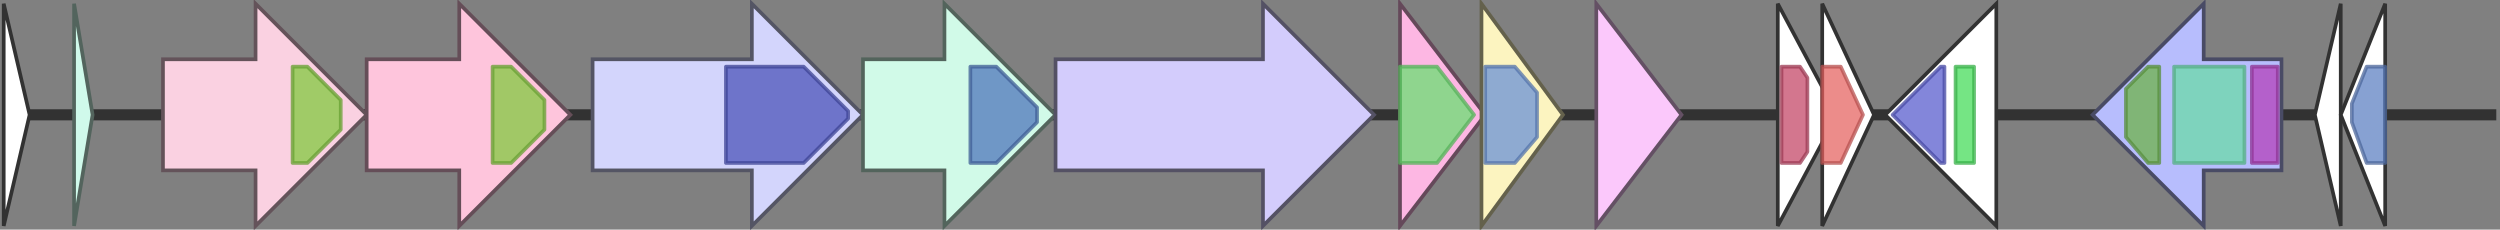 <svg version="1.1" baseProfile="full" xmlns="http://www.w3.org/2000/svg" width="675" height="62">
	<rect width="100%" height="100%" fill="#808080" stroke="none"/>
	<line x1="1" y1="31" x2="674" y2="31" style="stroke:rgb(50,50,50); stroke-width:3 "/>
	<g>
		<title>godR</title>
		<polygon class="godR" points="431,16 431,16 431,1 454,31 431,61 431,46 431,46" fill="rgb(251,200,251)" fill-opacity="1.0" stroke="rgb(100,80,100)" stroke-width="1" />
	</g>
	<g>
		<polygon class="NoName" points="480,16 480,16 480,1 496,31 480,61 480,46 480,46" fill="rgb(255,255,255)" fill-opacity="1.0" stroke="rgb(50,50,50)" stroke-width="1" />
		<g>
			<title>PF13340</title>
			<polygon class="PF13340" points="481,18 486,18 488,21 488,41 486,44 481,44" stroke-linejoin="round" width="7" height="26" fill="rgb(196,73,104)" stroke="rgb(156,58,83)" stroke-width="1" opacity="0.75" />
		</g>
	</g>
	<g>
		<polygon class="NoName" points="492,16 492,16 492,1 506,31 492,61 492,46 492,46" fill="rgb(255,255,255)" fill-opacity="1.0" stroke="rgb(50,50,50)" stroke-width="1" />
		<g>
			<title>PF01609</title>
			<polygon class="PF01609" points="492,18 497,18 503,31 497,44 492,44" stroke-linejoin="round" width="13" height="26" fill="rgb(229,102,99)" stroke="rgb(183,81,79)" stroke-width="1" opacity="0.75" />
		</g>
	</g>
	<g>
		<polygon class="NoName" points="539,16 539,16 539,1 509,31 539,61 539,46 539,46" fill="rgb(255,255,255)" fill-opacity="1.0" stroke="rgb(50,50,50)" stroke-width="1" />
		<g>
			<title>PF13359</title>
			<polygon class="PF13359" points="511,31 524,18 525,18 525,44 524,44" stroke-linejoin="round" width="16" height="26" fill="rgb(89,93,205)" stroke="rgb(71,74,164)" stroke-width="1" opacity="0.75" />
		</g>
		<g>
			<title>PF13613</title>
			<rect class="PF13613" x="528" y="18" stroke-linejoin="round" width="5" height="26" fill="rgb(71,220,91)" stroke="rgb(56,176,72)" stroke-width="1" opacity="0.75" />
		</g>
	</g>
	<g>
		<title>godI</title>
		<polygon class="godI" points="616,16 595,16 595,1 565,31 595,61 595,46 616,46" fill="rgb(183,189,253)" fill-opacity="1.0" stroke="rgb(73,75,101)" stroke-width="1" />
		<g>
			<title>PF02978</title>
			<polygon class="PF02978" points="574,24 580,18 583,18 583,44 580,44 574,37" stroke-linejoin="round" width="9" height="26" fill="rgb(109,179,74)" stroke="rgb(87,143,59)" stroke-width="1" opacity="0.75" />
		</g>
		<g>
			<title>PF00448</title>
			<rect class="PF00448" x="587" y="18" stroke-linejoin="round" width="19" height="26" fill="rgb(107,219,168)" stroke="rgb(85,175,134)" stroke-width="1" opacity="0.75" />
		</g>
		<g>
			<title>PF02881</title>
			<rect class="PF02881" x="608" y="18" stroke-linejoin="round" width="7" height="26" fill="rgb(179,66,186)" stroke="rgb(143,52,148)" stroke-width="1" opacity="0.75" />
		</g>
	</g>
	<g>
		<polygon class="NoName" points="632,16 632,16 632,1 625,31 632,61 632,46 632,46" fill="rgb(255,255,255)" fill-opacity="1.0" stroke="rgb(50,50,50)" stroke-width="1" />
	</g>
	<g>
		<polygon class="NoName" points="644,16 644,16 644,1 632,31 644,61 644,46 644,46" fill="rgb(255,255,255)" fill-opacity="1.0" stroke="rgb(50,50,50)" stroke-width="1" />
		<g>
			<title>PF13808</title>
			<polygon class="PF13808" points="635,28 639,18 644,18 644,44 639,44 635,33" stroke-linejoin="round" width="9" height="26" fill="rgb(95,129,194)" stroke="rgb(76,103,155)" stroke-width="1" opacity="0.75" />
		</g>
	</g>
	<g>
		<polygon class="NoName" points="1,16 1,16 1,1 8,31 1,61 1,46 1,46" fill="rgb(255,255,255)" fill-opacity="1.0" stroke="rgb(50,50,50)" stroke-width="1" />
	</g>
	<g>
		<title>godA</title>
		<polygon class="godA" points="20,16 20,16 20,1 25,31 20,61 20,46 20,46" fill="rgb(208,250,235)" fill-opacity="1.0" stroke="rgb(83,100,93)" stroke-width="1" />
	</g>
	<g>
		<title>godB</title>
		<polygon class="godB" points="44,16 69,16 69,1 99,31 69,61 69,46 44,46" fill="rgb(250,209,225)" fill-opacity="1.0" stroke="rgb(100,83,90)" stroke-width="1" />
		<g>
			<title>PF00005</title>
			<polygon class="PF00005" points="79,18 83,18 92,27 92,35 83,44 79,44" stroke-linejoin="round" width="13" height="26" fill="rgb(129,201,63)" stroke="rgb(103,160,50)" stroke-width="1" opacity="0.75" />
		</g>
	</g>
	<g>
		<title>godC</title>
		<polygon class="godC" points="99,16 124,16 124,1 154,31 124,61 124,46 99,46" fill="rgb(254,197,220)" fill-opacity="1.0" stroke="rgb(101,78,88)" stroke-width="1" />
		<g>
			<title>PF00005</title>
			<polygon class="PF00005" points="133,18 138,18 147,27 147,35 138,44 133,44" stroke-linejoin="round" width="14" height="26" fill="rgb(129,201,63)" stroke="rgb(103,160,50)" stroke-width="1" opacity="0.75" />
		</g>
	</g>
	<g>
		<title>godD</title>
		<polygon class="godD" points="160,16 203,16 203,1 233,31 203,61 203,46 160,46" fill="rgb(211,213,252)" fill-opacity="1.0" stroke="rgb(84,85,100)" stroke-width="1" />
		<g>
			<title>PF02624</title>
			<polygon class="PF02624" points="196,18 217,18 229,30 229,32 217,44 196,44" stroke-linejoin="round" width="33" height="26" fill="rgb(76,84,185)" stroke="rgb(60,67,148)" stroke-width="1" opacity="0.75" />
		</g>
	</g>
	<g>
		<title>godE</title>
		<polygon class="godE" points="233,16 255,16 255,1 285,31 255,61 255,46 233,46" fill="rgb(209,250,232)" fill-opacity="1.0" stroke="rgb(83,100,92)" stroke-width="1" />
		<g>
			<title>PF00881</title>
			<polygon class="PF00881" points="262,18 269,18 280,29 280,33 269,44 262,44" stroke-linejoin="round" width="18" height="26" fill="rgb(79,118,187)" stroke="rgb(63,94,149)" stroke-width="1" opacity="0.75" />
		</g>
	</g>
	<g>
		<title>godF</title>
		<polygon class="godF" points="285,16 341,16 341,1 371,31 341,61 341,46 285,46" fill="rgb(211,204,252)" fill-opacity="1.0" stroke="rgb(84,81,100)" stroke-width="1" />
	</g>
	<g>
		<title>godG</title>
		<polygon class="godG" points="378,16 378,16 378,1 401,31 378,61 378,46 378,46" fill="rgb(253,183,227)" fill-opacity="1.0" stroke="rgb(101,73,90)" stroke-width="1" />
		<g>
			<title>PF14028</title>
			<polygon class="PF14028" points="378,18 388,18 398,31 388,44 378,44" stroke-linejoin="round" width="22" height="26" fill="rgb(107,223,113)" stroke="rgb(85,178,90)" stroke-width="1" opacity="0.75" />
		</g>
	</g>
	<g>
		<title>godH</title>
		<polygon class="godH" points="400,16 400,16 400,1 422,31 400,61 400,46 400,46" fill="rgb(252,244,192)" fill-opacity="1.0" stroke="rgb(100,97,76)" stroke-width="1" />
		<g>
			<title>PF13302</title>
			<polygon class="PF13302" points="401,18 409,18 415,25 415,37 409,44 401,44" stroke-linejoin="round" width="14" height="26" fill="rgb(105,146,215)" stroke="rgb(84,116,172)" stroke-width="1" opacity="0.75" />
		</g>
	</g>
</svg>
